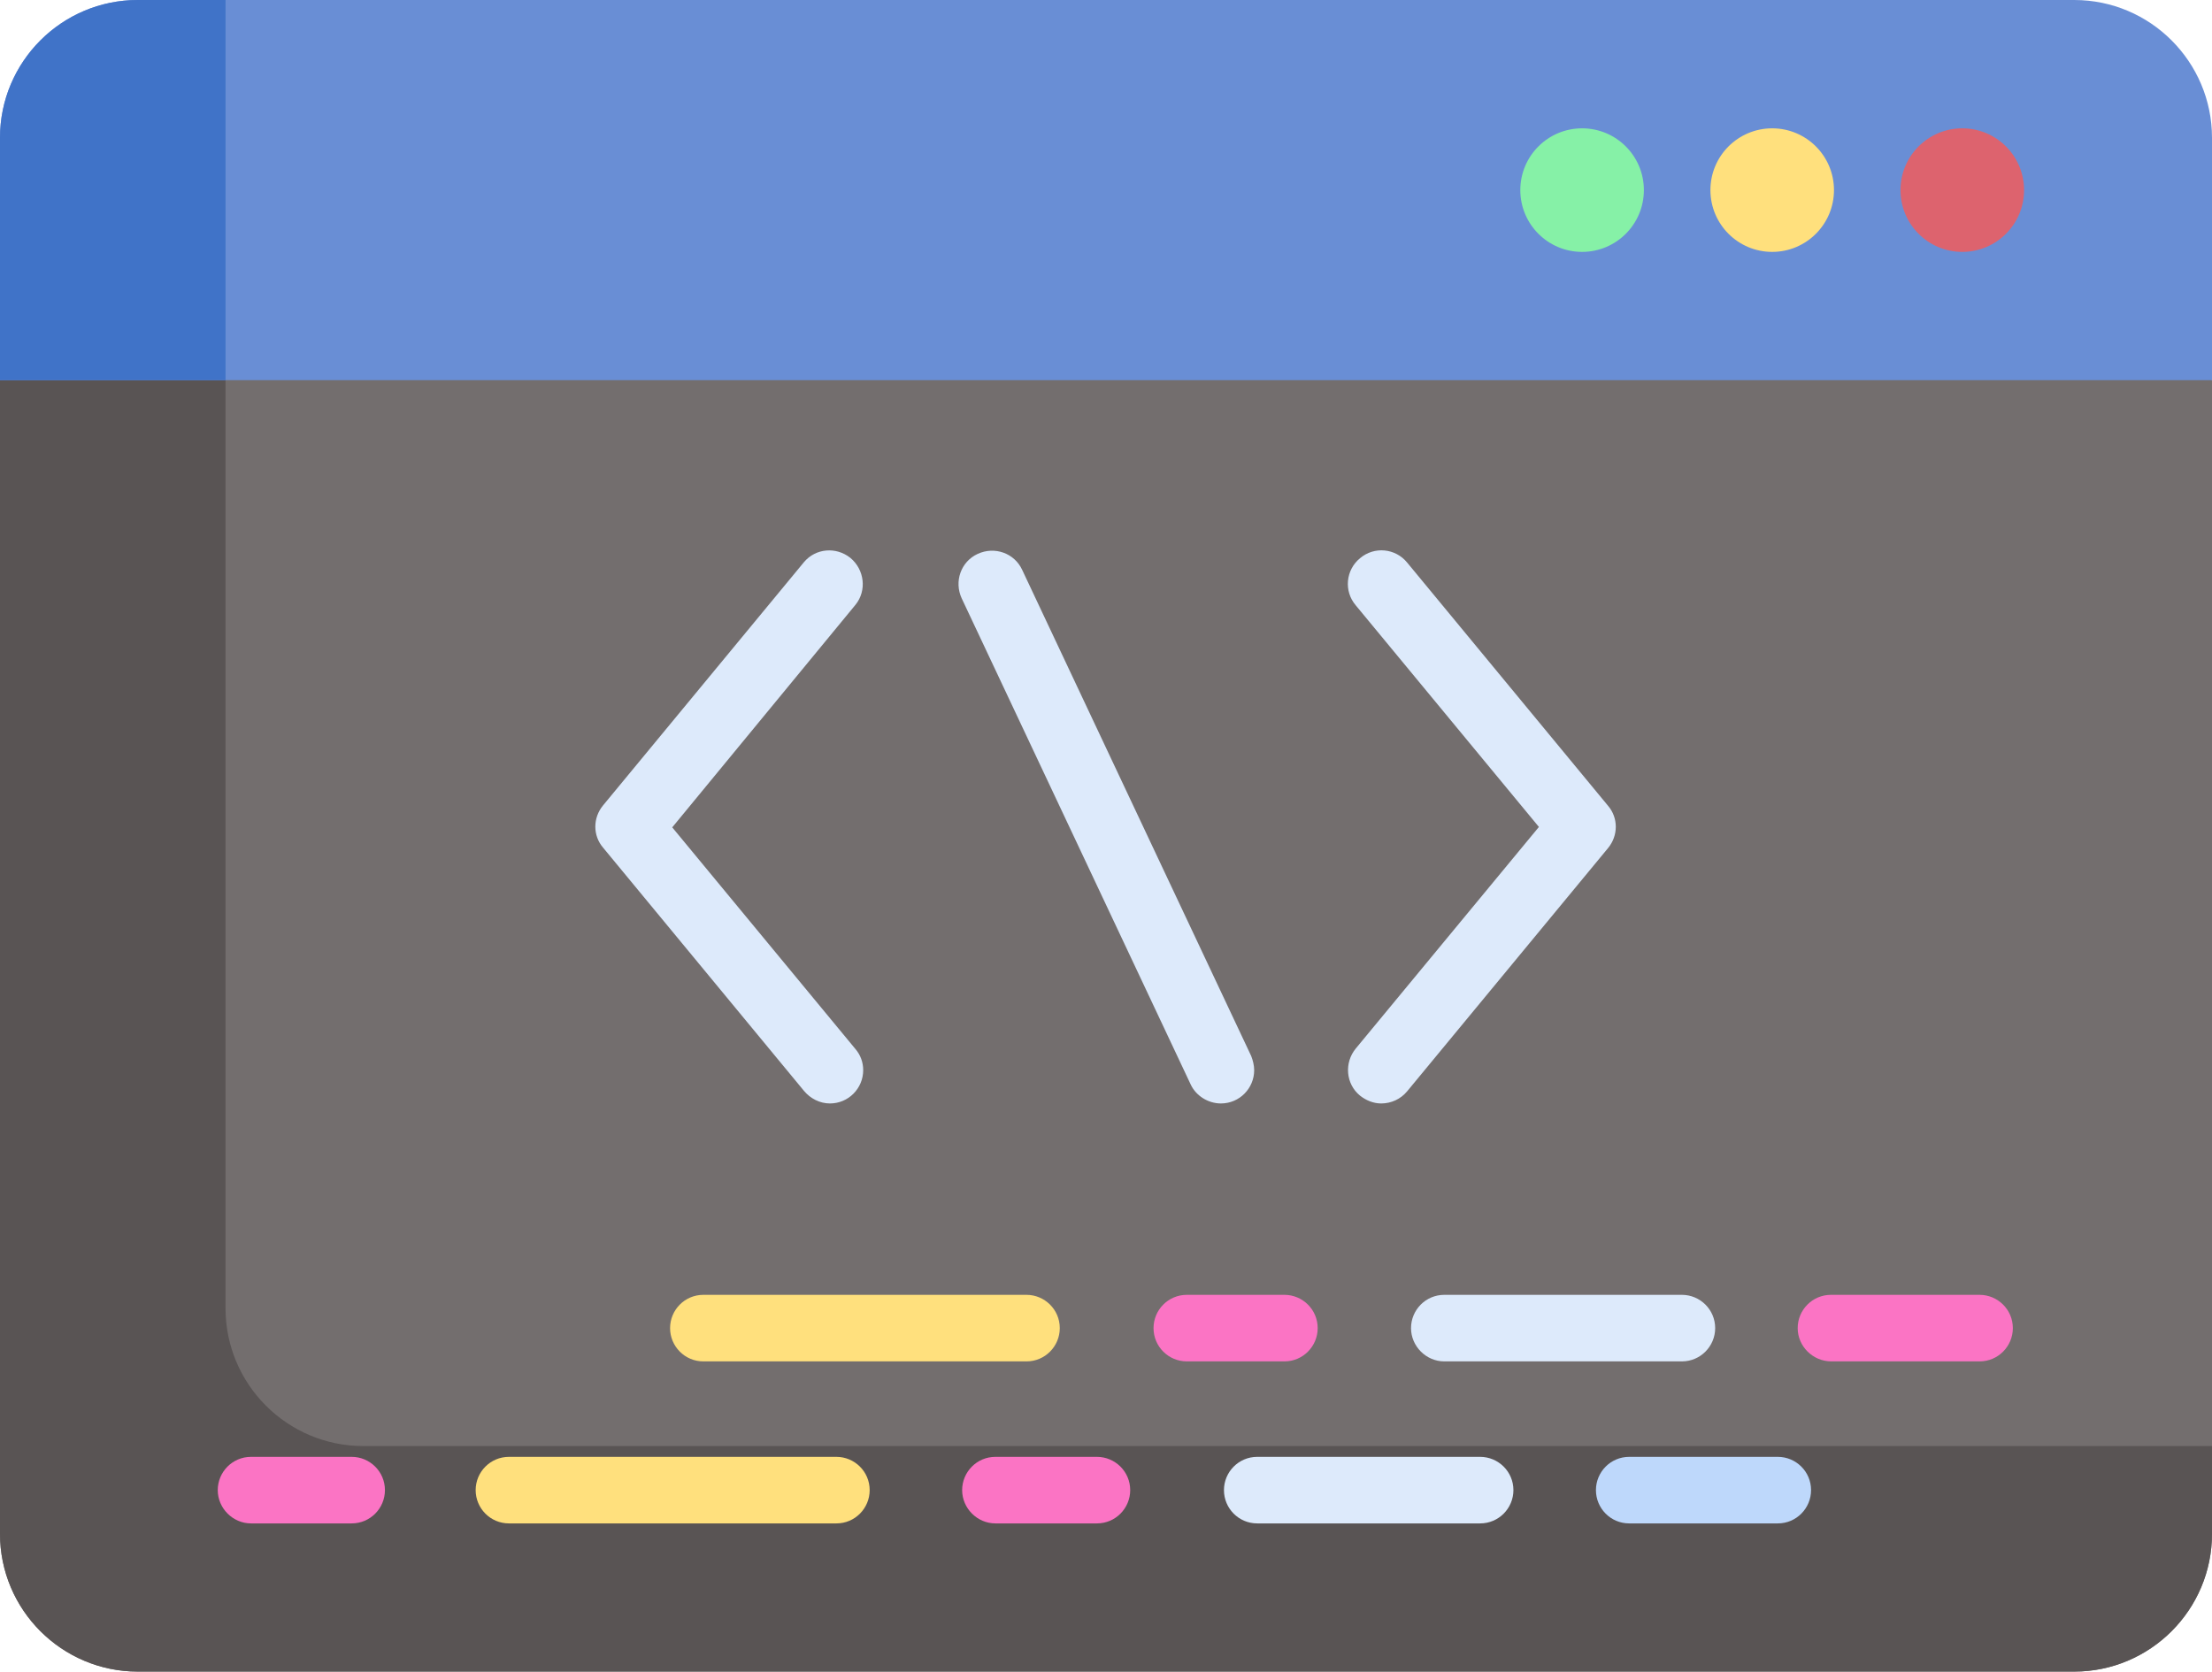<svg width="86" height="65" viewBox="0 0 86 65" fill="none" xmlns="http://www.w3.org/2000/svg">
<path d="M85.143 13.239L86 14.784V59.641C86 62.597 83.598 65 80.642 65H5.358C2.402 65 0 62.597 0 59.641V14.784L0.857 13.239H85.143Z" fill="#736E6E"/>
<path d="M53.7 42.908C54.086 42.908 54.456 42.74 54.707 42.437L62.518 32.979C62.921 32.492 62.921 31.803 62.518 31.332L54.707 21.874C54.254 21.319 53.431 21.235 52.877 21.706C52.322 22.159 52.238 22.983 52.709 23.537L59.831 32.156L52.709 40.774C52.255 41.328 52.322 42.152 52.877 42.605C53.112 42.79 53.397 42.908 53.7 42.908ZM32.267 42.908C32.989 42.908 33.56 42.32 33.56 41.614C33.56 41.312 33.459 41.026 33.258 40.791L26.136 32.172L33.258 23.52C33.711 22.966 33.611 22.143 33.056 21.689C32.502 21.252 31.712 21.319 31.259 21.857L23.448 31.316C23.045 31.803 23.045 32.492 23.448 32.962L31.259 42.42C31.511 42.723 31.881 42.908 32.267 42.908ZM47.468 42.908C48.19 42.908 48.761 42.32 48.761 41.614C48.761 41.429 48.711 41.228 48.644 41.06L39.741 22.159C39.439 21.504 38.666 21.235 38.011 21.538C37.356 21.84 37.087 22.613 37.39 23.268L46.292 42.168C46.494 42.605 46.964 42.908 47.468 42.908Z" fill="#DDEAFB"/>
<path d="M8.768 13.239V50.871C8.768 53.828 11.17 56.23 14.126 56.23H86V59.641C86 62.597 83.598 65 80.642 65H5.358C2.402 65 0 62.597 0 59.641V14.784L0.857 13.239H8.768Z" fill="#595454"/>
<path d="M5.358 0H80.642C83.598 0 86 2.402 86 5.359V14.784H0V5.359C0 2.402 2.402 0 5.358 0Z" fill="#698ED5"/>
<path d="M5.358 0H8.768V14.784H3.8147e-06V5.359C3.8147e-06 2.402 2.402 0 5.358 0Z" fill="#4073C8"/>
<path d="M76.291 9.795C74.965 9.795 73.889 8.719 73.889 7.392C73.889 6.065 74.965 4.99 76.291 4.99C77.618 4.99 78.693 6.065 78.693 7.392C78.693 8.719 77.618 9.795 76.291 9.795Z" fill="#DD636E"/>
<path d="M68.901 9.795C67.574 9.795 66.499 8.719 66.499 7.392C66.499 6.065 67.574 4.99 68.901 4.99C70.227 4.99 71.303 6.065 71.303 7.392C71.303 8.719 70.227 9.795 68.901 9.795Z" fill="#FFE07D"/>
<path d="M61.51 9.795C60.184 9.795 59.108 8.719 59.108 7.392C59.108 6.065 60.184 4.99 61.51 4.99C62.837 4.99 63.912 6.065 63.912 7.392C63.912 8.719 62.837 9.795 61.51 9.795Z" fill="#86F1A7"/>
<path d="M71.202 52.938H76.963C77.686 52.938 78.257 52.35 78.257 51.644C78.257 50.922 77.669 50.35 76.963 50.35H71.185C70.463 50.35 69.892 50.938 69.892 51.644C69.892 52.35 70.48 52.938 71.202 52.938Z" fill="#FB74C4"/>
<path d="M56.152 52.938H65.39C66.112 52.938 66.684 52.35 66.684 51.644C66.684 50.922 66.096 50.35 65.39 50.35H56.152C55.43 50.35 54.859 50.938 54.859 51.644C54.859 52.35 55.447 52.938 56.152 52.938Z" fill="#DDEAFB"/>
<path d="M27.345 52.938H39.909C40.632 52.938 41.203 52.35 41.203 51.644C41.203 50.922 40.615 50.35 39.909 50.35H27.345C26.623 50.35 26.052 50.938 26.052 51.644C26.052 52.35 26.623 52.938 27.345 52.938Z" fill="#FFE07D"/>
<path d="M46.141 52.938H49.937C50.659 52.938 51.23 52.35 51.23 51.644C51.23 50.922 50.643 50.35 49.937 50.35H46.141C45.419 50.35 44.848 50.938 44.848 51.644C44.848 52.366 45.435 52.938 46.141 52.938Z" fill="#FB74C4"/>
<path d="M63.341 59.238H69.119C69.841 59.238 70.412 58.65 70.412 57.944C70.412 57.222 69.825 56.65 69.119 56.65H63.341C62.619 56.65 62.048 57.238 62.048 57.944C62.048 58.65 62.619 59.238 63.341 59.238Z" fill="#BED8FB"/>
<path d="M48.879 59.238H57.546C58.268 59.238 58.84 58.65 58.84 57.944C58.84 57.222 58.252 56.65 57.546 56.65H48.879C48.157 56.65 47.586 57.238 47.586 57.944C47.586 58.65 48.157 59.238 48.879 59.238Z" fill="#DDEAFB"/>
<path d="M38.7 59.238H42.647C43.37 59.238 43.941 58.65 43.941 57.944C43.941 57.222 43.353 56.65 42.647 56.65H38.7C37.978 56.65 37.407 57.238 37.407 57.944C37.407 58.65 37.995 59.238 38.7 59.238ZM9.759 59.238H13.673C14.395 59.238 14.966 58.65 14.966 57.944C14.966 57.222 14.378 56.65 13.673 56.65H9.759C9.037 56.65 8.466 57.238 8.466 57.944C8.466 58.65 9.054 59.238 9.759 59.238Z" fill="#FB74C4"/>
<path d="M19.787 59.238H32.519C33.241 59.238 33.812 58.65 33.812 57.944C33.812 57.222 33.224 56.65 32.519 56.65H19.787C19.064 56.65 18.493 57.238 18.493 57.944C18.493 58.65 19.064 59.238 19.787 59.238Z" fill="#FFE07D"/>
</svg>
